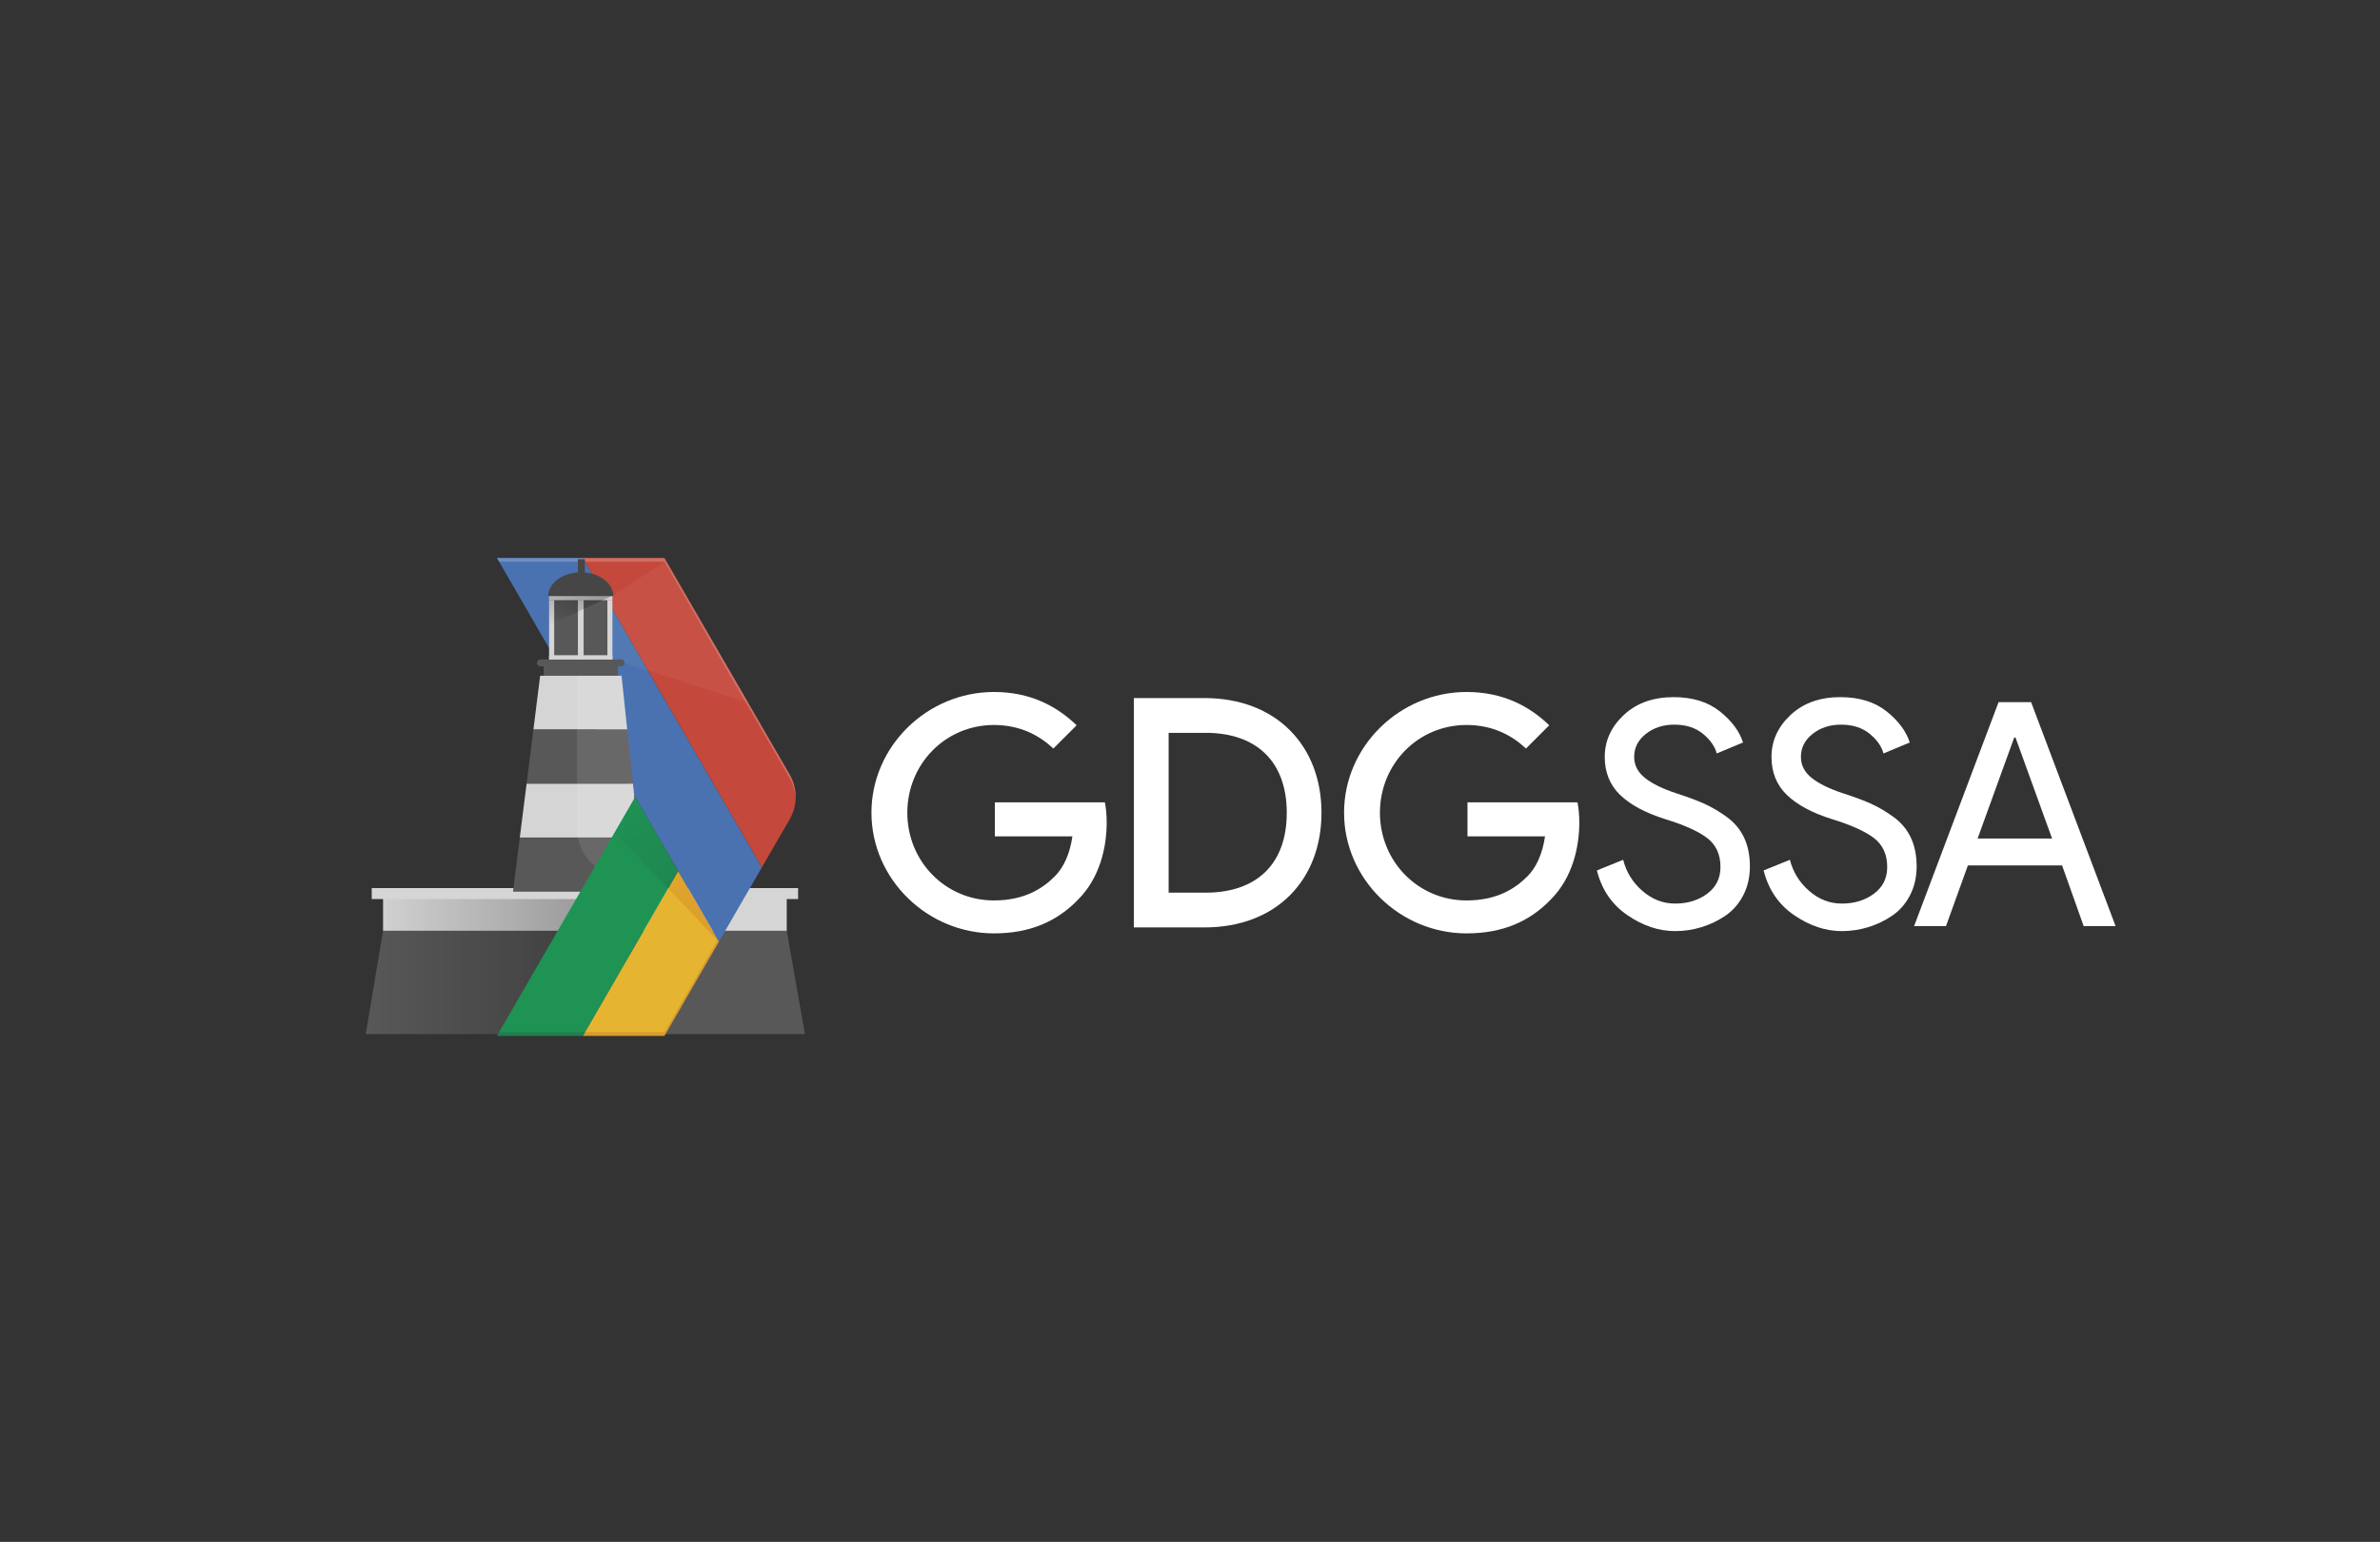 <?xml version="1.0" encoding="utf-8"?>
<!-- Generator: Adobe Illustrator 19.2.0, SVG Export Plug-In . SVG Version: 6.00 Build 0)  -->
<svg version="1.1" id="Layer_4" xmlns="http://www.w3.org/2000/svg" xmlns:xlink="http://www.w3.org/1999/xlink" x="0px" y="0px"
	 viewBox="0 0 691.42 448" enable-background="new 0 0 691.42 448" xml:space="preserve">
<rect x="0" y="0" width="691.42" height="448" fill="#333333" stroke="none"/>
<rect display="none" fill="#93278F" width="691.42" height="448"/>
<g>
	<rect x="111.29" y="258.04" fill="#D5D5D5" width="117.27" height="12.42"/>
	<rect x="107.99" y="258.04" fill="#D5D5D5" width="123.87" height="3.19"/>
	<polygon fill="#585858" points="233.85,300.47 106.25,300.47 111.29,270.46 228.56,270.46 	"/>
	<linearGradient id="SVGID_1_" gradientUnits="userSpaceOnUse" x1="106.252" y1="280.968" x2="175.791" y2="280.968">
		<stop  offset="0" style="stop-color:#000000;stop-opacity:0"/>
		<stop  offset="1" style="stop-color:#000000"/>
	</linearGradient>
	<polygon opacity="0.3" fill="url(#SVGID_1_)" points="175.79,261.23 111.34,261.23 111.29,270.46 109.64,281.62 106.25,300.49 
		125.7,300.49 167.06,300.71 	"/>
	<g>
		<g id="XMLID_14_">
			<g id="XMLID_15_">
				<polygon id="XMLID_16_" fill="#4A72B1" points="169.32,162.12 144.37,162.12 208.85,273.61 221.31,252.06 221.33,252.03 				"/>
			</g>
		</g>
		<path fill="#C4483B" d="M229.41,238.06c2.33-4.02,2.33-8.99,0-13.02l-36.39-62.92h-23.7l52.01,89.91L229.41,238.06z"/>
		<path opacity="0.2" fill="#FFFFFF" enable-background="new    " d="M193.02,163.21l36.39,62.92c1.07,1.86,1.63,3.91,1.71,5.97
			c0.1-2.43-0.46-4.88-1.71-7.05l-36.39-62.92h-48.66l0.63,1.08H193.02z"/>
	</g>
	<g>
		<polygon opacity="0.05" fill="#FFFFFF" points="193.02,163.21 177.92,173.07 177.92,191.58 217.33,204.16 		"/>
		<g>
			<path fill="#585858" d="M180.47,193.6h-23.5c-0.56,0-1.01-0.45-1.01-1.01l0,0c0-0.56,0.45-1.01,1.01-1.01h23.5
				c0.56,0,1.01,0.45,1.01,1.01l0,0C181.48,193.15,181.03,193.6,180.47,193.6z"/>
			<rect x="157.92" y="192.59" fill="#585858" width="21.61" height="3.76"/>
			<rect x="159.52" y="174.33" fill="#D5D5D5" width="18.4" height="17.25"/>
			<rect x="161" y="174.33" fill="#585858" width="15.45" height="17.25"/>
			<rect x="167.89" y="174.33" fill="#D5D5D5" width="1.66" height="17.25"/>
			<rect x="159.52" y="173.07" fill="#D5D5D5" width="18.4" height="1.26"/>
			<rect x="159.52" y="190.38" fill="#D5D5D5" width="18.4" height="1.26"/>
			<g>
				<polygon fill="#585858" points="154.96,211.97 154.95,212 182.22,212 182.21,211.97 				"/>
				<polygon fill="#D5D5D5" points="180.56,196.35 156.92,196.35 154.96,211.97 182.21,211.97 				"/>
				<polygon fill="#585858" points="152.98,227.72 183.88,227.72 182.22,212 154.95,212 				"/>
				<polygon fill="#D5D5D5" points="185.53,243.36 183.88,227.72 152.98,227.72 151.01,243.36 				"/>
				<polygon fill="#585858" points="151,243.44 149.03,259.09 187.2,259.09 185.54,243.44 				"/>
				<polygon fill="#585858" points="151,243.44 185.54,243.44 185.53,243.36 151.01,243.36 				"/>
			</g>
			<g opacity="0.1">
				<path fill="#FFFFFF" d="M185.53,243.36l-1.65-15.64L182.22,212l0-0.03l-1.65-15.62h-12.93v44.56c0,7.54,6.17,13.7,13.7,13.7
					h5.39l-1.18-11.17L185.53,243.36z"/>
			</g>
			<linearGradient id="SVGID_2_" gradientUnits="userSpaceOnUse" x1="164.885" y1="183.61" x2="169.799" y2="170.109">
				<stop  offset="0" style="stop-color:#000000;stop-opacity:0"/>
				<stop  offset="1" style="stop-color:#000000"/>
			</linearGradient>
			<polygon opacity="0.3" fill="url(#SVGID_2_)" points="159.52,181.66 159.52,173.07 177.92,173.07 			"/>
		</g>
		<path fill="#464646" d="M178.18,173.18h-18.91c0-3.8,4.23-6.89,9.46-6.89C173.95,166.29,178.18,169.38,178.18,173.18z"/>
		<rect x="167.89" y="162.49" fill="#464646" width="2.03" height="4.72"/>
	</g>
	<g id="XMLID_10_">
		<g>
			<polygon id="XMLID_13_" fill="#E5B430" points="208.54,273.07 197,253.12 169.32,300.98 193.02,300.98 208.85,273.61 			"/>
			<polygon fill="#1F9354" points="184.53,231.55 197,253.12 169.32,300.98 144.37,300.98 			"/>
			<polygon opacity="0.2" fill="#B33817" enable-background="new    " points="193.02,299.9 169.95,299.9 169.32,300.98 
				193.02,300.98 208.85,273.61 208.54,273.07 			"/>
			<polygon opacity="0.2" fill="#243137" enable-background="new    " points="145,299.9 144.37,300.98 169.32,300.98 169.95,299.9 
							"/>
			
				<radialGradient id="XMLID_3_" cx="208.673" cy="176.817" r="48.02" gradientTransform="matrix(1 0 0 -1 0 450)" gradientUnits="userSpaceOnUse">
				<stop  offset="0" style="stop-color:#B33817;stop-opacity:0.2"/>
				<stop  offset="1" style="stop-color:#B33817;stop-opacity:0.02"/>
			</radialGradient>
			<polygon id="XMLID_12_" fill="url(#XMLID_3_)" points="208.85,273.61 208.85,273.61 197,253.12 194.1,258.14 			"/>
			
				<radialGradient id="XMLID_4_" cx="208.536" cy="176.513" r="48.409" gradientTransform="matrix(1 0 0 -1 0 450)" gradientUnits="userSpaceOnUse">
				<stop  offset="0" style="stop-color:#243137;stop-opacity:0.2"/>
				<stop  offset="1" style="stop-color:#243137;stop-opacity:0.02"/>
			</radialGradient>
			<polygon id="XMLID_11_" fill="url(#XMLID_4_)" points="194.1,258.14 197,253.12 184.53,231.55 178.57,241.86 			"/>
		</g>
	</g>
</g>
<g>
	<g id="XMLID_1_">
		<g>
			<path id="XMLID_36_" fill="#FFFFFF" d="M329.4,202.83h20.51c20.89,0,34,13.86,34,33.32c0,19.54-13.12,33.32-34,33.32H329.4
				L329.4,202.83L329.4,202.83z M350.27,259.37c14.54,0,23.55-8.07,23.55-23.22c0-15.06-9.01-23.22-23.55-23.22H339.5v46.44H350.27z
				"/>
			<path id="XMLID_35_" fill="#FFFFFF" d="M320.98,233.12h-31.96v9.89h22.53c-0.74,5.05-2.49,8.98-5.11,11.61
				c-3.34,3.34-8.55,7.01-17.7,7.01c-14.11,0-25.15-11.38-25.15-25.49s11.03-25.49,25.15-25.49c7.61,0,13.17,3,17.28,6.84l6.76-6.76
				c-5.73-5.48-13.34-9.67-24.03-9.67c-19.33,0-35.58,15.73-35.58,35.07c0,19.33,16.25,35.07,35.58,35.07
				c10.43,0,18.3-3.42,24.46-9.83c6.33-6.33,8.3-15.22,8.3-22.41C321.49,236.75,321.32,234.83,320.98,233.12z"/>
			<path id="XMLID_34_" fill="#FFFFFF" d="M458.28,233.12h-31.96v9.89h22.53c-0.74,5.05-2.49,8.98-5.11,11.61
				c-3.34,3.34-8.55,7.01-17.7,7.01c-14.11,0-25.15-11.38-25.15-25.49s11.03-25.49,25.15-25.49c7.61,0,13.17,3,17.28,6.84l6.76-6.76
				c-5.73-5.48-13.34-9.67-24.03-9.67c-19.33,0-35.58,15.73-35.58,35.07c0,19.33,16.25,35.07,35.58,35.07
				c10.43,0,18.3-3.42,24.46-9.83c6.33-6.33,8.3-15.22,8.3-22.41C458.8,236.75,458.62,234.83,458.28,233.12z"/>
		</g>
	</g>
	<g>
		<path fill="#FFFFFF" d="M486.64,270.54c-4.73,0-9.35-1.54-13.86-4.63c-4.51-3.09-7.47-7.42-8.86-13l7.63-3.09
			c0.91,3.58,2.77,6.59,5.59,9.04c2.82,2.45,5.98,3.68,9.5,3.68c3.64,0,6.74-0.95,9.32-2.86c2.57-1.91,3.86-4.5,3.86-7.77
			c0-3.64-1.29-6.44-3.86-8.41c-2.58-1.97-6.65-3.8-12.22-5.5c-5.76-1.82-10.12-4.17-13.09-7.04c-2.97-2.88-4.45-6.56-4.45-11.04
			c0-4.66,1.85-8.72,5.54-12.18c3.69-3.45,8.51-5.18,14.45-5.18c5.51,0,10,1.38,13.45,4.14c3.45,2.76,5.69,5.77,6.73,9.04
			l-7.63,3.18c-0.55-2.06-1.89-3.97-4.04-5.73c-2.15-1.76-4.92-2.64-8.32-2.64c-3.21,0-5.95,0.9-8.22,2.68
			c-2.27,1.79-3.41,4.01-3.41,6.68c0,2.42,1.05,4.47,3.14,6.13c2.09,1.67,5.16,3.17,9.22,4.5c3.21,1.03,5.89,2.03,8.04,3
			c2.15,0.97,4.33,2.26,6.54,3.86c2.21,1.61,3.88,3.61,5,6c1.12,2.39,1.68,5.17,1.68,8.32c0,3.15-0.65,5.97-1.95,8.45
			c-1.3,2.48-3.03,4.45-5.18,5.91c-2.15,1.45-4.47,2.56-6.95,3.32C491.79,270.16,489.25,270.54,486.64,270.54z"/>
		<path fill="#FFFFFF" d="M535.08,270.54c-4.73,0-9.35-1.54-13.86-4.63c-4.51-3.09-7.47-7.42-8.86-13l7.63-3.09
			c0.91,3.58,2.77,6.59,5.59,9.04c2.82,2.45,5.98,3.68,9.5,3.68c3.64,0,6.74-0.95,9.32-2.86c2.57-1.91,3.86-4.5,3.86-7.77
			c0-3.64-1.29-6.44-3.86-8.41c-2.58-1.97-6.65-3.8-12.22-5.5c-5.76-1.82-10.12-4.17-13.09-7.04c-2.97-2.88-4.45-6.56-4.45-11.04
			c0-4.66,1.85-8.72,5.54-12.18c3.69-3.45,8.51-5.18,14.45-5.18c5.51,0,10,1.38,13.45,4.14c3.45,2.76,5.69,5.77,6.73,9.04
			l-7.63,3.18c-0.55-2.06-1.89-3.97-4.04-5.73c-2.15-1.76-4.92-2.64-8.32-2.64c-3.21,0-5.95,0.9-8.22,2.68
			c-2.27,1.79-3.41,4.01-3.41,6.68c0,2.42,1.05,4.47,3.14,6.13c2.09,1.67,5.16,3.17,9.22,4.5c3.21,1.03,5.89,2.03,8.04,3
			c2.15,0.97,4.33,2.26,6.54,3.86c2.21,1.61,3.88,3.61,5,6c1.12,2.39,1.68,5.17,1.68,8.32c0,3.15-0.65,5.97-1.95,8.45
			c-1.3,2.48-3.03,4.45-5.18,5.91c-2.15,1.45-4.47,2.56-6.95,3.32C540.23,270.16,537.68,270.54,535.08,270.54z"/>
		<path fill="#FFFFFF" d="M556.07,269.08l24.54-65.07h9.45l24.54,65.07h-9.27l-6.27-17.63h-27.36l-6.36,17.63H556.07z
			 M574.52,243.63h21.63l-10.63-29.35h-0.36L574.52,243.63z"/>
	</g>
</g>
</svg>
